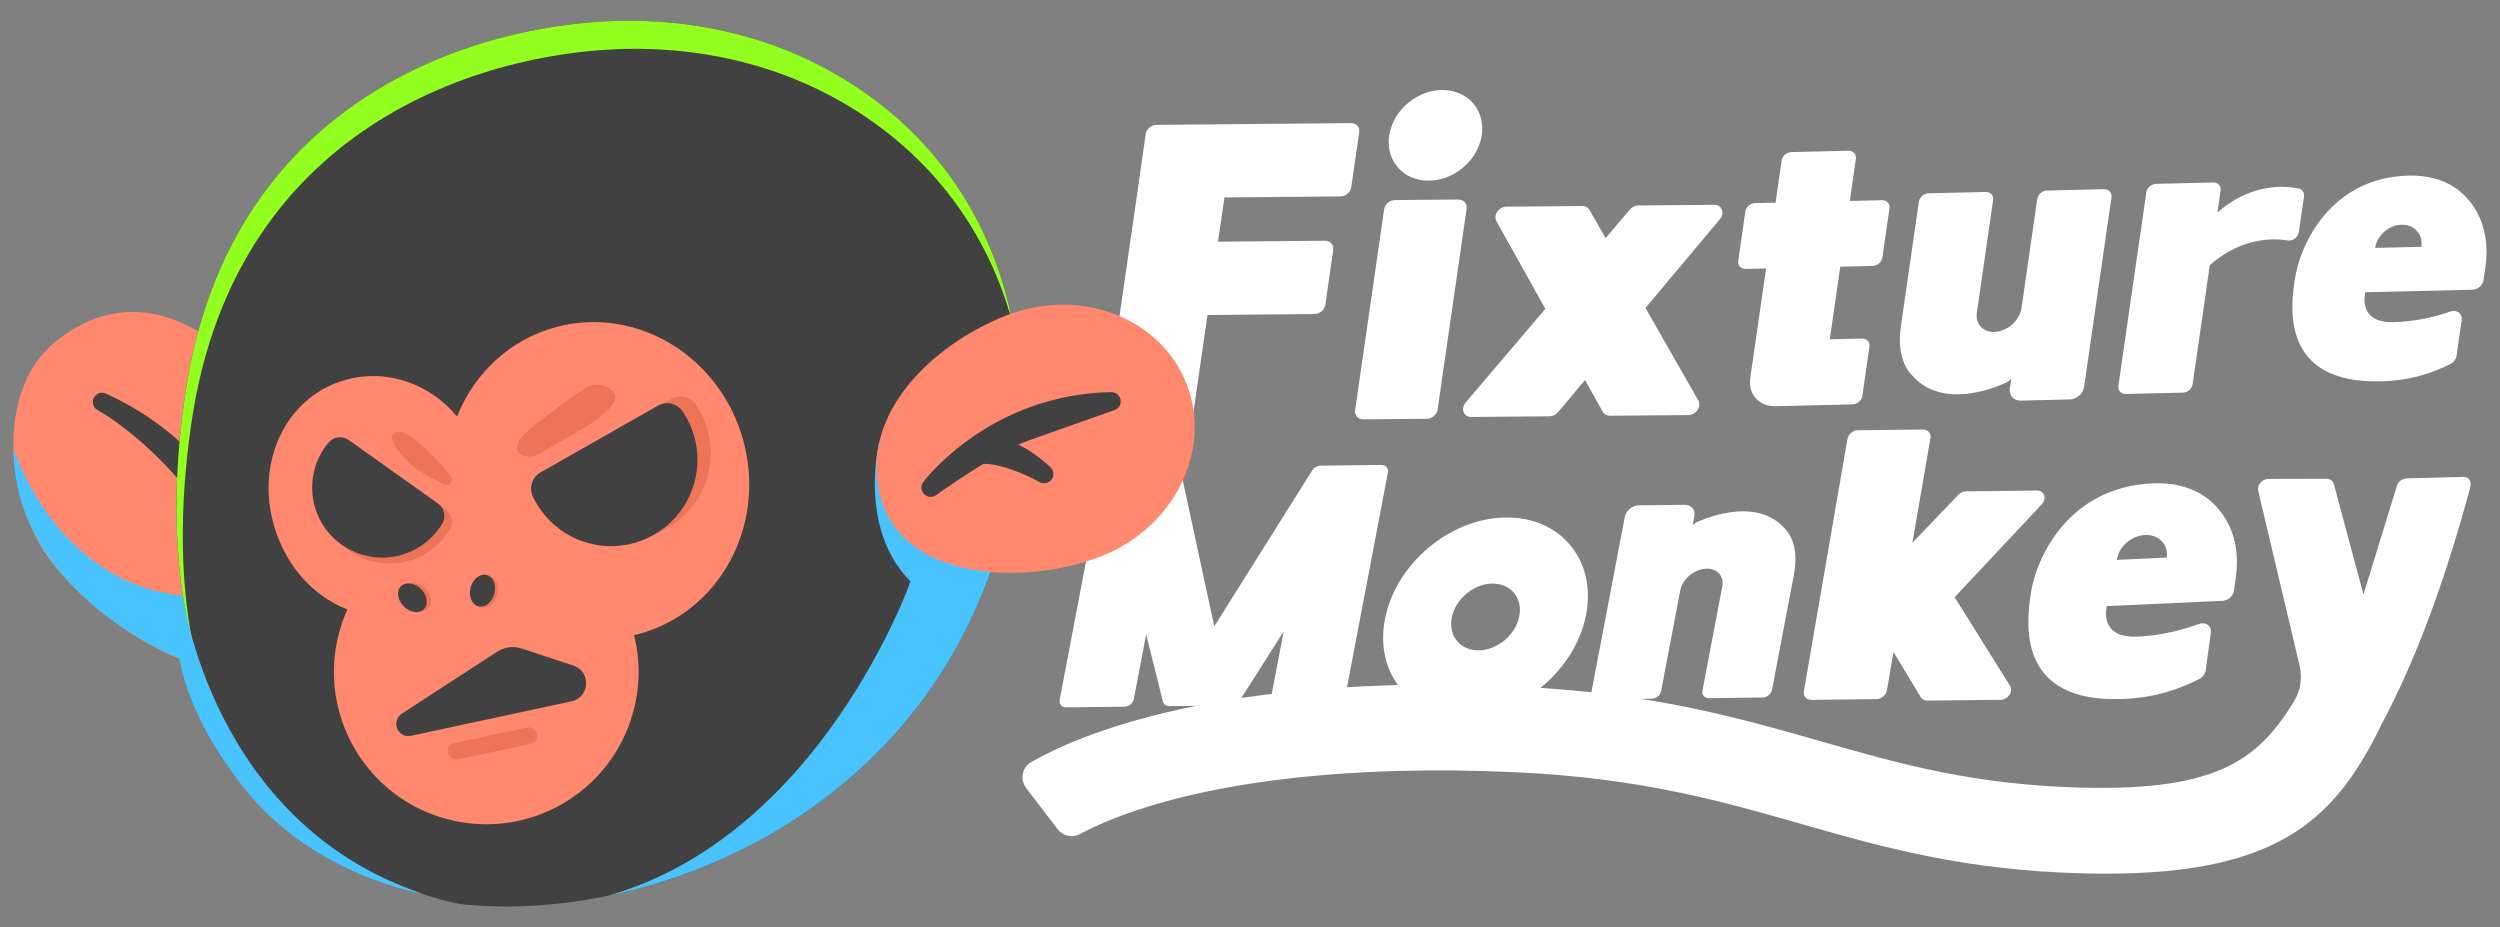 <?xml version="1.0" encoding="utf-8"?>
<!-- Generator: Adobe Illustrator 25.4.1, SVG Export Plug-In . SVG Version: 6.00 Build 0)  -->
<svg version="1.1" xmlns="http://www.w3.org/2000/svg" xmlns:xlink="http://www.w3.org/1999/xlink" x="0px" y="0px"
	 viewBox="0 0 370 137.22" style="enable-background:new 0 0 370 137.22;" xml:space="preserve">
<rect x="0" y="0" width="370" height="137.22" fill="#808080" stroke="none"/>
<style type="text/css">
	.st0{fill:#FFFFFF;}
	.st1{fill:#E5E3E6;}
	.st2{fill:#FF886E;}
	.st3{fill:#414141;}
	.st4{fill:#49C3FD;}
	.st5{fill:#92FF1F;}
	.st6{clip-path:url(#SVGID_00000043426665832053332530000002012014752094602415_);fill:#92FF1F;}
	.st7{fill:none;stroke:#1D1D1B;stroke-linecap:round;stroke-linejoin:round;stroke-miterlimit:10;}
	.st8{fill:#ED7457;}
	.st9{clip-path:url(#SVGID_00000046316620849856234620000016515047998299426697_);fill:#92FF1F;}
	.st10{clip-path:url(#SVGID_00000057850139366537950320000005209247783052513468_);}
	.st11{clip-path:url(#SVGID_00000057850139366537950320000005209247783052513468_);fill:#49C3FD;}
	.st12{clip-path:url(#SVGID_00000006665366386423379250000010186421083889759106_);}
	.st13{opacity:0.5;fill:#103A3F;}
	.st14{opacity:0.4;}
	.st15{fill:#103A3F;}
	.st16{clip-path:url(#SVGID_00000030485910086159364270000004007758200094397618_);}
	.st17{fill:#080D11;}
	.st18{fill:none;}
	.st19{fill:#2CBB69;}
	.st20{fill:#2C9356;}
	.st21{clip-path:url(#SVGID_00000176021503833509900370000004631368516917466294_);fill:#92FF1F;}
	.st22{fill:none;stroke:#414141;stroke-width:4;stroke-linecap:round;stroke-linejoin:round;stroke-miterlimit:10;}
	.st23{clip-path:url(#SVGID_00000108296039201239073560000004643681299466284191_);}
	.st24{clip-path:url(#SVGID_00000108296039201239073560000004643681299466284191_);fill:#49C3FD;}
	.st25{clip-path:url(#SVGID_00000118364534236342396980000015675217813349131158_);fill:#92FF1F;}
	.st26{clip-path:url(#SVGID_00000041261477556429895320000013828712098015373752_);}
	.st27{clip-path:url(#SVGID_00000041261477556429895320000013828712098015373752_);fill:#49C3FD;}
	.st28{clip-path:url(#SVGID_00000012458158754590186830000008616434681566056115_);}
	.st29{clip-path:url(#SVGID_00000012458158754590186830000008616434681566056115_);fill:#49C3FD;}
	.st30{clip-path:url(#SVGID_00000156551361299343977270000000028106153137917334_);}
	.st31{clip-path:url(#SVGID_00000156551361299343977270000000028106153137917334_);fill:#49C3FD;}
	.st32{clip-path:url(#SVGID_00000083785993626221307170000017126326159142890418_);fill:#92FF1F;}
	.st33{clip-path:url(#SVGID_00000181089224510933927020000012732879519723581111_);fill:#92FF1F;}
	.st34{clip-path:url(#SVGID_00000016783907144935893620000005211694201930684058_);}
	.st35{clip-path:url(#SVGID_00000016783907144935893620000005211694201930684058_);fill:#49C3FD;}
	.st36{clip-path:url(#SVGID_00000117634424460803972990000011571549694166919329_);fill:#92FF1F;}
	.st37{clip-path:url(#SVGID_00000167378650655272186320000001728991063224395455_);fill:#92FF1F;}
	.st38{clip-path:url(#SVGID_00000130632943413152946020000011629315281118878081_);}
	.st39{clip-path:url(#SVGID_00000130632943413152946020000011629315281118878081_);fill:#49C3FD;}
	.st40{clip-path:url(#SVGID_00000107552875195989214860000014108973278023010974_);}
	.st41{clip-path:url(#SVGID_00000107552875195989214860000014108973278023010974_);fill:#49C3FD;}
	.st42{clip-path:url(#SVGID_00000158751453587510442040000002122478823039832751_);}
	.st43{clip-path:url(#SVGID_00000158751453587510442040000002122478823039832751_);fill:#49C3FD;}
	.st44{clip-path:url(#SVGID_00000140731342225811757840000000875072833905764516_);}
	.st45{clip-path:url(#SVGID_00000140731342225811757840000000875072833905764516_);fill:#49C3FD;}
</style>
<g id="Layer_1">
</g>
<g id="Layer_2">
	<g>
		<g>
			<g>
				<g>
					<g>
						
							<ellipse transform="matrix(0.777 -0.629 0.629 0.777 34.715 138.149)" class="st0" cx="212.53" cy="20.03" rx="7.32" ry="6.28"/>
						<path class="st0" d="M215.85,29.53l-9.4,0.08c-0.78,0.01-1.49,0.63-1.6,1.39l-4.29,29.7c-0.11,0.76,0.43,1.37,1.21,1.36
							l9.4-0.08c0.78-0.01,1.49-0.63,1.6-1.39l4.29-29.7C217.16,30.13,216.62,29.52,215.85,29.53z"/>
					</g>
					<path class="st0" d="M251.35,59.27l-7.82-13.69l11.02-13.15c0.76-0.91,0.28-2.13-0.84-2.12l-11.25,0.1
						c-0.46,0-0.92,0.23-1.23,0.59l-3.6,4.24l-2.39-4.18c-0.21-0.36-0.6-0.58-1.06-0.57l-11.25,0.1c-1.12,0.01-1.96,1.25-1.46,2.14
						l7.24,12.98l-11.8,13.87c-0.77,0.91-0.29,2.14,0.83,2.13l11.61-0.1c0.46,0,0.92-0.23,1.24-0.6l3.99-4.77l2.63,4.71
						c0.21,0.37,0.6,0.59,1.07,0.58l11.61-0.1C251.02,61.42,251.86,60.17,251.35,59.27z"/>
					<path class="st0" d="M168.21,29.34l-0.95,6.55l-1.57,10.85l-2.07,14.3c-0.11,0.75,0.43,1.36,1.2,1.35l10.23-0.09
						c0.77-0.01,1.48-0.62,1.59-1.38l2.07-14.3l15.85-0.14c0.77-0.01,1.48-0.62,1.59-1.38l1.17-8.12c0.11-0.75-0.43-1.36-1.2-1.35
						l-15.85,0.14l0.95-6.55l17.18-0.15c0.77-0.01,1.48-0.62,1.59-1.38l1.17-8.12c0.11-0.75-0.43-1.36-1.2-1.35l-28.81,0.26
						c-0.77,0.01-1.48,0.62-1.59,1.38L168.21,29.34z"/>
				</g>
				<g>
					<path class="st0" d="M301.51,29.45l-2.32,16.09c-0.28,1.93-2.11,3.54-4.09,3.59h0c-1.62,0.04-2.76-1.22-2.53-2.8l2.41-16.72
						c0.1-0.68-0.39-1.21-1.08-1.2l-8.48,0.2c-0.69,0.02-1.33,0.58-1.43,1.25l-2.67,18.51c-0.73,5.03,1.58,7.09,1.58,7.09
						c4.99,5.85,14.25,1.04,14.25,1.04l0.51-0.42l-0.2,1.42c-0.15,1.02,0.58,1.82,1.62,1.79l7.22-0.17c1.04-0.02,2-0.87,2.15-1.88
						l4.05-28.04c0.1-0.68-0.39-1.21-1.08-1.2l-8.48,0.2C302.25,28.21,301.61,28.78,301.51,29.45z"/>
					<path class="st0" d="M278.59,38.12l1.05-7.29c0.1-0.68-0.39-1.21-1.08-1.2l-4.79,0.11l0.9-6.23c0.1-0.68-0.39-1.21-1.08-1.2
						l-8.48,0.2c-0.69,0.02-1.33,0.58-1.43,1.25l-0.9,6.23l-3.04,0.07c-0.69,0.02-1.33,0.58-1.43,1.25l-1.05,7.29
						c-0.1,0.68,0.39,1.21,1.08,1.2l3.04-0.07l-1.55,10.75l-0.8,5.52v0c-0.34,2.33,1.33,4.18,3.72,4.12l11.45-0.27
						c0.69-0.02,1.33-0.58,1.43-1.25l1.05-7.29c0.1-0.68-0.39-1.21-1.08-1.2l-4.79,0.11l1.55-10.75l4.79-0.11
						C277.85,39.36,278.49,38.8,278.59,38.12z"/>
					<path class="st0" d="M337.42,27.65c-3.42,0.08-6.71,1.54-9.24,3.81l0.47-3.25c0.1-0.68-0.39-1.21-1.08-1.2l-8.48,0.2
						c-0.69,0.02-1.33,0.58-1.43,1.25l-4.14,28.65c-0.1,0.68,0.39,1.21,1.08,1.2l8.48-0.2c0.69-0.02,1.33-0.58,1.43-1.25l2.54-17.61
						c2.53-2.28,5.81-3.74,9.24-3.82c0.79-0.02,1.55,0.04,2.28,0.16c0.75,0.13,1.55-0.47,1.66-1.24l0.76-5.27
						c0.08-0.56-0.24-1.05-0.78-1.17C339.33,27.72,338.39,27.63,337.42,27.65z"/>
					<path class="st0" d="M367.56,41.45l0.29-1.99c0.42-2.93,0.01-5.81-1.33-8.19c-1.55-2.73-4.49-5.41-10.04-5.28
						c-11.18,0.26-16.03,9.67-16.88,15.57c-0.57,3.92-2.03,15.22,12.71,14.88c4.62-0.11,7.81-1.32,10.32-2.55
						c0.51-0.25,0.87-0.73,0.94-1.24l0.76-5.29c0.14-0.95-0.73-1.59-1.7-1.25c-1.86,0.66-4.88,1.48-8.39,1.57
						c-4.55,0.11-4.46-3.02-4.19-4.43l15.9-0.37C366.73,42.84,367.45,42.21,367.56,41.45z M355.43,33.26
						c1.89-0.04,3.21,1.42,2.94,3.27l-6.85,0.16C351.79,34.84,353.54,33.31,355.43,33.26z"/>
				</g>
			</g>
			<g>
				<g>
					<path class="st0" d="M245.84,102.28l2.83-14.85c0.34-1.79,2.12-3.25,3.98-3.27h0c1.52-0.02,2.53,1.15,2.25,2.62l-2.94,15.43
						c-0.12,0.62,0.31,1.13,0.96,1.12l7.95-0.1c0.65-0.01,1.27-0.52,1.39-1.15L265.51,85c0.88-4.64-1.19-6.57-1.19-6.57
						c-4.43-5.46-13.3-1.11-13.3-1.11l-0.5,0.38l0.25-1.31c0.18-0.94-0.47-1.69-1.44-1.68l-6.77,0.08
						c-0.97,0.01-1.91,0.78-2.09,1.72l-4.93,25.88c-0.12,0.62,0.31,1.13,0.96,1.12l7.95-0.1
						C245.1,103.42,245.73,102.9,245.84,102.28z"/>
					<path class="st0" d="M156.83,103.57c-0.12,0.62,0.31,1.13,0.96,1.12l8.63-0.1c0.65-0.01,1.27-0.52,1.39-1.15l1.82-9.54
						l2.48,9.93c0.1,0.42,0.48,0.68,0.95,0.68l9.18-0.11l0.02,0c0.47-0.01,0.95-0.28,1.21-0.7l6.51-10.25l-1.86,9.75
						c-0.12,0.62,0.31,1.13,0.96,1.12l8.63-0.1c0.65-0.01,1.27-0.52,1.39-1.15l6.31-33.14c0.12-0.62-0.31-1.13-0.96-1.12l-9.03,0.11
						c-0.47,0.01-0.95,0.28-1.21,0.7l-14.5,23.07l-4.99-23.11c-0.09-0.43-0.47-0.71-0.96-0.71l-9.17,0.11
						c-0.65,0.01-1.27,0.52-1.39,1.15L156.83,103.57z"/>
					<path class="st0" d="M222.66,76.59c-8.22,0.2-16.14,6.94-17.69,15.07c-1.55,8.13,3.86,14.55,12.09,14.36
						c8.22-0.2,16.14-6.94,17.69-15.07C236.3,82.82,230.88,76.39,222.66,76.59z M218.92,96.25c-2.76,0.07-4.58-2.09-4.06-4.82
						c0.52-2.73,3.18-5,5.94-5.06s4.58,2.09,4.06,4.82C224.34,93.91,221.68,96.18,218.92,96.25z"/>
				</g>
				<g>
					<path class="st0" d="M268.07,103.58l9.65-0.11c0.73-0.01,1.41-0.59,1.54-1.29l0.98-5.67l4.04,6.68c0.19,0.32,0.55,0.5,0.97,0.5
						l10.84-0.12c1.09-0.01,1.92-1.23,1.4-2.06l-8.2-13.12l12.89-13.76c0.79-0.85,0.38-2.04-0.7-2.03l-10.52,0.12
						c-0.41,0-0.83,0.19-1.13,0.51l-6.8,7.11l2.68-15.51c0.12-0.7-0.37-1.27-1.1-1.26l-9.65,0.11c-0.73,0.01-1.41,0.59-1.54,1.29
						l-6.45,37.36C266.85,103.02,267.35,103.58,268.07,103.58z"/>
					<path class="st0" d="M314.36,103.44c4.98-0.23,8.41-1.58,11.1-2.93c0.54-0.27,0.92-0.78,0.99-1.33l0.76-5.55
						c0.14-0.99-0.76-1.64-1.77-1.28c-1.99,0.73-5.27,1.7-9.09,1.87c-4.91,0.22-4.84-3.04-4.56-4.52l17.16-0.78
						c0.82-0.04,1.57-0.71,1.68-1.51l0.29-2.08c0.42-3.05-0.04-6.03-1.5-8.47c-1.69-2.83-4.89-5.59-10.91-5.32
						c-12.04,0.55-17.16,10.49-18.01,16.68C299.94,92.33,298.49,104.17,314.36,103.44z M317.47,79.18c2.04-0.09,3.47,1.4,3.21,3.34
						l-7.38,0.34C313.56,80.91,315.43,79.27,317.47,79.18z"/>
					<path class="st0" d="M364.6,70.58l-8.41,0.22c-0.56,0.01-1.12,0.37-1.38,0.89l-5.02,16.29l-4.37-16.31
						c-0.11-0.49-0.54-0.81-1.08-0.81l-8.59,0.02c-0.91,0-1.71,0.88-1.55,1.71l6.13,25.88l0.01,0.04c0.43,1.83,0.13,3.74-0.83,5.3
						c-5.15,8.37-10.98,13.21-30.94,12.77c-16.33-0.36-27.34-3.51-38.99-6.84c-12.4-3.55-25.22-7.21-45.11-8.13
						c-44.16-2.02-65.21,7.35-71.89,11.2c-1.33,0.77-1.66,2.57-0.69,3.84l4.62,6.05c0.79,1.03,2.18,1.36,3.29,0.76
						c2.15-1.17,6.25-3.07,12.73-4.85c9.52-2.62,26.24-5.49,51.81-4.32c18.43,0.84,30.53,4.31,42.23,7.65
						c11.91,3.41,24.23,6.93,42.17,7.33c27.65,0.61,36.6-7.31,43.75-22.1c5-9.37,9.3-20.97,13.08-34.91
						C365.82,71.34,365.52,70.56,364.6,70.58z"/>
				</g>
			</g>
		</g>
		<g>
			<g>
				<g>
					<path class="st2" d="M8.38,50.42c-9.21,7.3-7.69,24.1-0.39,33.2s25.48,21.62,34.83,12.07c8.72-8.91,2.39-31.66-6.28-40.78
						C28.5,46.46,18.28,42.58,8.38,50.42z"/>
					<path class="st3" d="M34.82,82.63c-0.36-0.1-0.67-0.33-0.86-0.68c-8.03-15.02-19.37-21.18-19.49-21.24
						c-0.66-0.35-0.92-1.16-0.59-1.82c0.33-0.67,1.13-0.95,1.8-0.64c17.39,7.95,20.7,22.16,20.83,22.76
						c0.15,0.67-0.22,1.35-0.87,1.59C35.38,82.7,35.09,82.71,34.82,82.63z"/>
				</g>
				<g>
					<path class="st3" d="M68.35,133.82c25.59,2.74,64.2-10.84,77.99-48.46c10.08-27.5,4.34-58.85-22.7-74.41
						c-9.15-5.27-19.6-7.82-30.17-7.88C72.81,2.93,33.96,13.09,27.38,58.5C17.53,126.51,68.35,133.82,68.35,133.82z"/>
					<g>
						<defs>
							<path id="SVGID_00000039853543334599265410000002949173006369586824_" d="M68.35,133.82c25.59,2.74,64.2-10.84,77.99-48.46
								c10.08-27.5,4.34-58.85-22.7-74.41c-9.15-5.27-19.6-7.82-30.17-7.88C72.81,2.93,33.96,13.09,27.38,58.5
								C17.53,126.51,68.35,133.82,68.35,133.82z"/>
						</defs>
						<clipPath id="SVGID_00000078011839549423447590000001641182238599378102_">
							<use xlink:href="#SVGID_00000039853543334599265410000002949173006369586824_"  style="overflow:visible;"/>
						</clipPath>
						<g style="clip-path:url(#SVGID_00000078011839549423447590000001641182238599378102_);">
							<path class="st5" d="M28.32,62.65C34.9,17.24,73.75,7.08,94.42,7.22c10.56,0.07,21.01,2.61,30.17,7.88
								c13.54,7.8,21.74,19.56,25.29,32.81c-2.86-14.93-11.28-28.35-26.22-36.96c-9.15-5.27-19.6-7.82-30.17-7.88
								C72.81,2.93,33.96,13.09,27.38,58.5c-2.17,14.95-1.4,26.96,1.11,36.61C26.77,86.22,26.45,75.52,28.32,62.65z"/>
						</g>
						<path style="clip-path:url(#SVGID_00000078011839549423447590000001641182238599378102_);fill:#49C3FD;" d="M130.12,65.41
							c0,0-3.2,12.79,4.64,20.64c0,0-15.17,43.17-52,48.02l59.46,11.89l18.73-73.34L130.12,65.41z"/>
					</g>
				</g>
				<g>
					<path class="st2" d="M175.62,56.84c3.84,9.85-1.86,21.28-12.73,25.52c-10.87,4.24-29.32,3.9-32.65-9.04
						c-3.11-12.08,7.87-22.41,18.74-26.65C159.85,42.44,171.78,46.99,175.62,56.84z"/>
					<path class="st3" d="M137.39,73.49c-0.23-0.06-0.45-0.19-0.63-0.37c-0.48-0.49-0.52-1.25-0.11-1.79
						c0.4-0.53,10-12.96,27.81-13.3c0.68-0.01,1.26,0.47,1.38,1.13c0.12,0.67-0.26,1.32-0.9,1.54c-0.08,0.03-8.05,2.82-12.87,4.55
						c-4.64,1.66-13.43,7.96-13.52,8.03C138.2,73.53,137.77,73.59,137.39,73.49z"/>
					<path class="st3" d="M143.72,68.83c-0.32-0.09-0.61-0.29-0.8-0.58c-0.33-0.51-0.29-1.19,0.11-1.65
						c0.13-0.15,1.34-1.48,3.7-1.62c2.64-0.15,5.58,1.25,8.73,4.16c0.51,0.47,0.59,1.26,0.18,1.82c-0.41,0.56-1.18,0.73-1.79,0.39
						c-1.73-0.98-6.78-3.33-9.38-2.54C144.23,68.9,143.96,68.9,143.72,68.83z"/>
				</g>
				<path class="st4" d="M2,66.39c0,0,6.1,19.86,25.07,21.77c0,0,4.2,33.54,35.35,44.07c0,0-16.09-2.64-26.34-15.65
					c-6.85-8.69-8.9-15.53-9.52-19.12C26.56,97.46,2.07,88.01,2,66.39z"/>
				<g>
					<path class="st2" d="M110.04,65.32c-3.37-12.55-15.78-20.12-27.73-16.92c-6.9,1.85-12.13,6.9-14.67,13.24
						c-3.94-4.77-10.24-7.11-16.36-5.46c-8.51,2.28-13.07,11.28-11.06,20.31c1.51,6.79,5.96,11.68,11.19,13.71
						c-0.49,1.09-0.9,2.23-1.22,3.42c-3.22,12.03,3.92,24.39,15.95,27.6c12.03,3.22,24.39-3.92,27.6-15.95
						c1.02-3.82,1-7.68,0.1-11.27c0.22-0.05,0.44-0.1,0.66-0.16C106.46,90.64,113.41,77.87,110.04,65.32z"/>
					<g>
						<path class="st8" d="M99.36,59.04l-17.39,9.89c-1.24,0.7-1.75,2.24-1.15,3.53c1.76,3.76,5.33,6.64,9.91,7.27
							c5.68,0.78,11.3-2.45,13.48-7.76c1.74-4.22,1.08-8.67-1.2-12.06C102.22,58.7,100.62,58.32,99.36,59.04z"/>
						<path class="st8" d="M65.94,75.4L52.73,66c-0.94-0.67-2.25-0.52-2.99,0.36c-2.16,2.58-3.06,6.18-1.96,9.77
							c1.37,4.44,5.66,7.47,10.31,7.26c3.69-0.16,6.74-2.17,8.46-5C67.16,77.39,66.89,76.09,65.94,75.4z"/>
						
							<ellipse transform="matrix(0.258 -0.966 0.966 0.258 -31.289 134.383)" class="st8" cx="71.88" cy="87.57" rx="2.4" ry="1.81"/>
						
							<ellipse transform="matrix(0.707 -0.707 0.707 0.707 -44.399 69.55)" class="st8" cx="61.71" cy="88.34" rx="1.81" ry="2.4"/>
						<path class="st8" d="M76.64,66.77c0,0-0.76-0.98,1.38-2.88c1.88-1.66,6.57-5.18,8.35-6.32c0.63-0.4,1.36-0.65,2.11-0.64
							c0.81,0.01,1.77,0.27,2.38,1.26c1.22,1.99-4.55,5.19-4.55,5.19l-6.39,3.73c-0.59,0.34-1.27,0.52-1.94,0.45
							C77.46,67.51,76.92,67.31,76.64,66.77z"/>
						<path class="st8" d="M65.73,71.7c0.75,0.36,1.48-0.52,0.98-1.19c-0.59-0.78-1.43-1.79-2.63-3.01
							c-3.23-3.3-4.97-4.23-5.91-3.26c-0.94,0.97,2.2,4.4,3.76,5.35C62.92,70.19,64.35,71.05,65.73,71.7z"/>
						<path class="st8" d="M67.24,109.97l10.78-2.29c0.64-0.14,1.28,0.26,1.45,0.9h0c0.17,0.67-0.25,1.36-0.93,1.5l-10.78,2.32
							c-0.66,0.14-1.31-0.28-1.46-0.94l-0.01-0.04C66.15,110.77,66.58,110.11,67.24,109.97z"/>
					</g>
					<g>
						<path class="st3" d="M58.91,108.08c-0.51-0.84-0.25-1.94,0.58-2.47l14.14-9.19c1.08-0.68,2.41-0.84,3.61-0.43l7.64,2.52
							c2.58,0.88,2.45,4.57-0.18,5.26l-23.82,5.12C60.11,109.09,59.32,108.75,58.91,108.08L58.91,108.08z"/>
						<path class="st3" d="M97.38,60.03L80,69.92c-1.24,0.7-1.75,2.24-1.15,3.53c1.76,3.76,5.33,6.64,9.91,7.27
							c5.68,0.78,11.3-2.45,13.48-7.76c1.74-4.22,1.08-8.67-1.2-12.06C100.23,59.7,98.64,59.31,97.38,60.03z"/>
						<path class="st3" d="M64.83,74.53l-13.21-9.4c-0.94-0.67-2.25-0.52-2.99,0.36c-2.16,2.58-3.06,6.18-1.96,9.77
							c1.37,4.44,5.66,7.47,10.31,7.26c3.69-0.16,6.74-2.17,8.46-5C66.05,76.51,65.78,75.21,64.83,74.53z"/>
						
							<ellipse transform="matrix(0.258 -0.966 0.966 0.258 -31.505 133.863)" class="st3" cx="71.44" cy="87.45" rx="2.4" ry="1.81"/>
						
							<ellipse transform="matrix(0.707 -0.707 0.707 0.707 -44.651 69.115)" class="st3" cx="61.06" cy="88.43" rx="1.81" ry="2.4"/>
					</g>
				</g>
			</g>
		</g>
	</g>
</g>
</svg>
